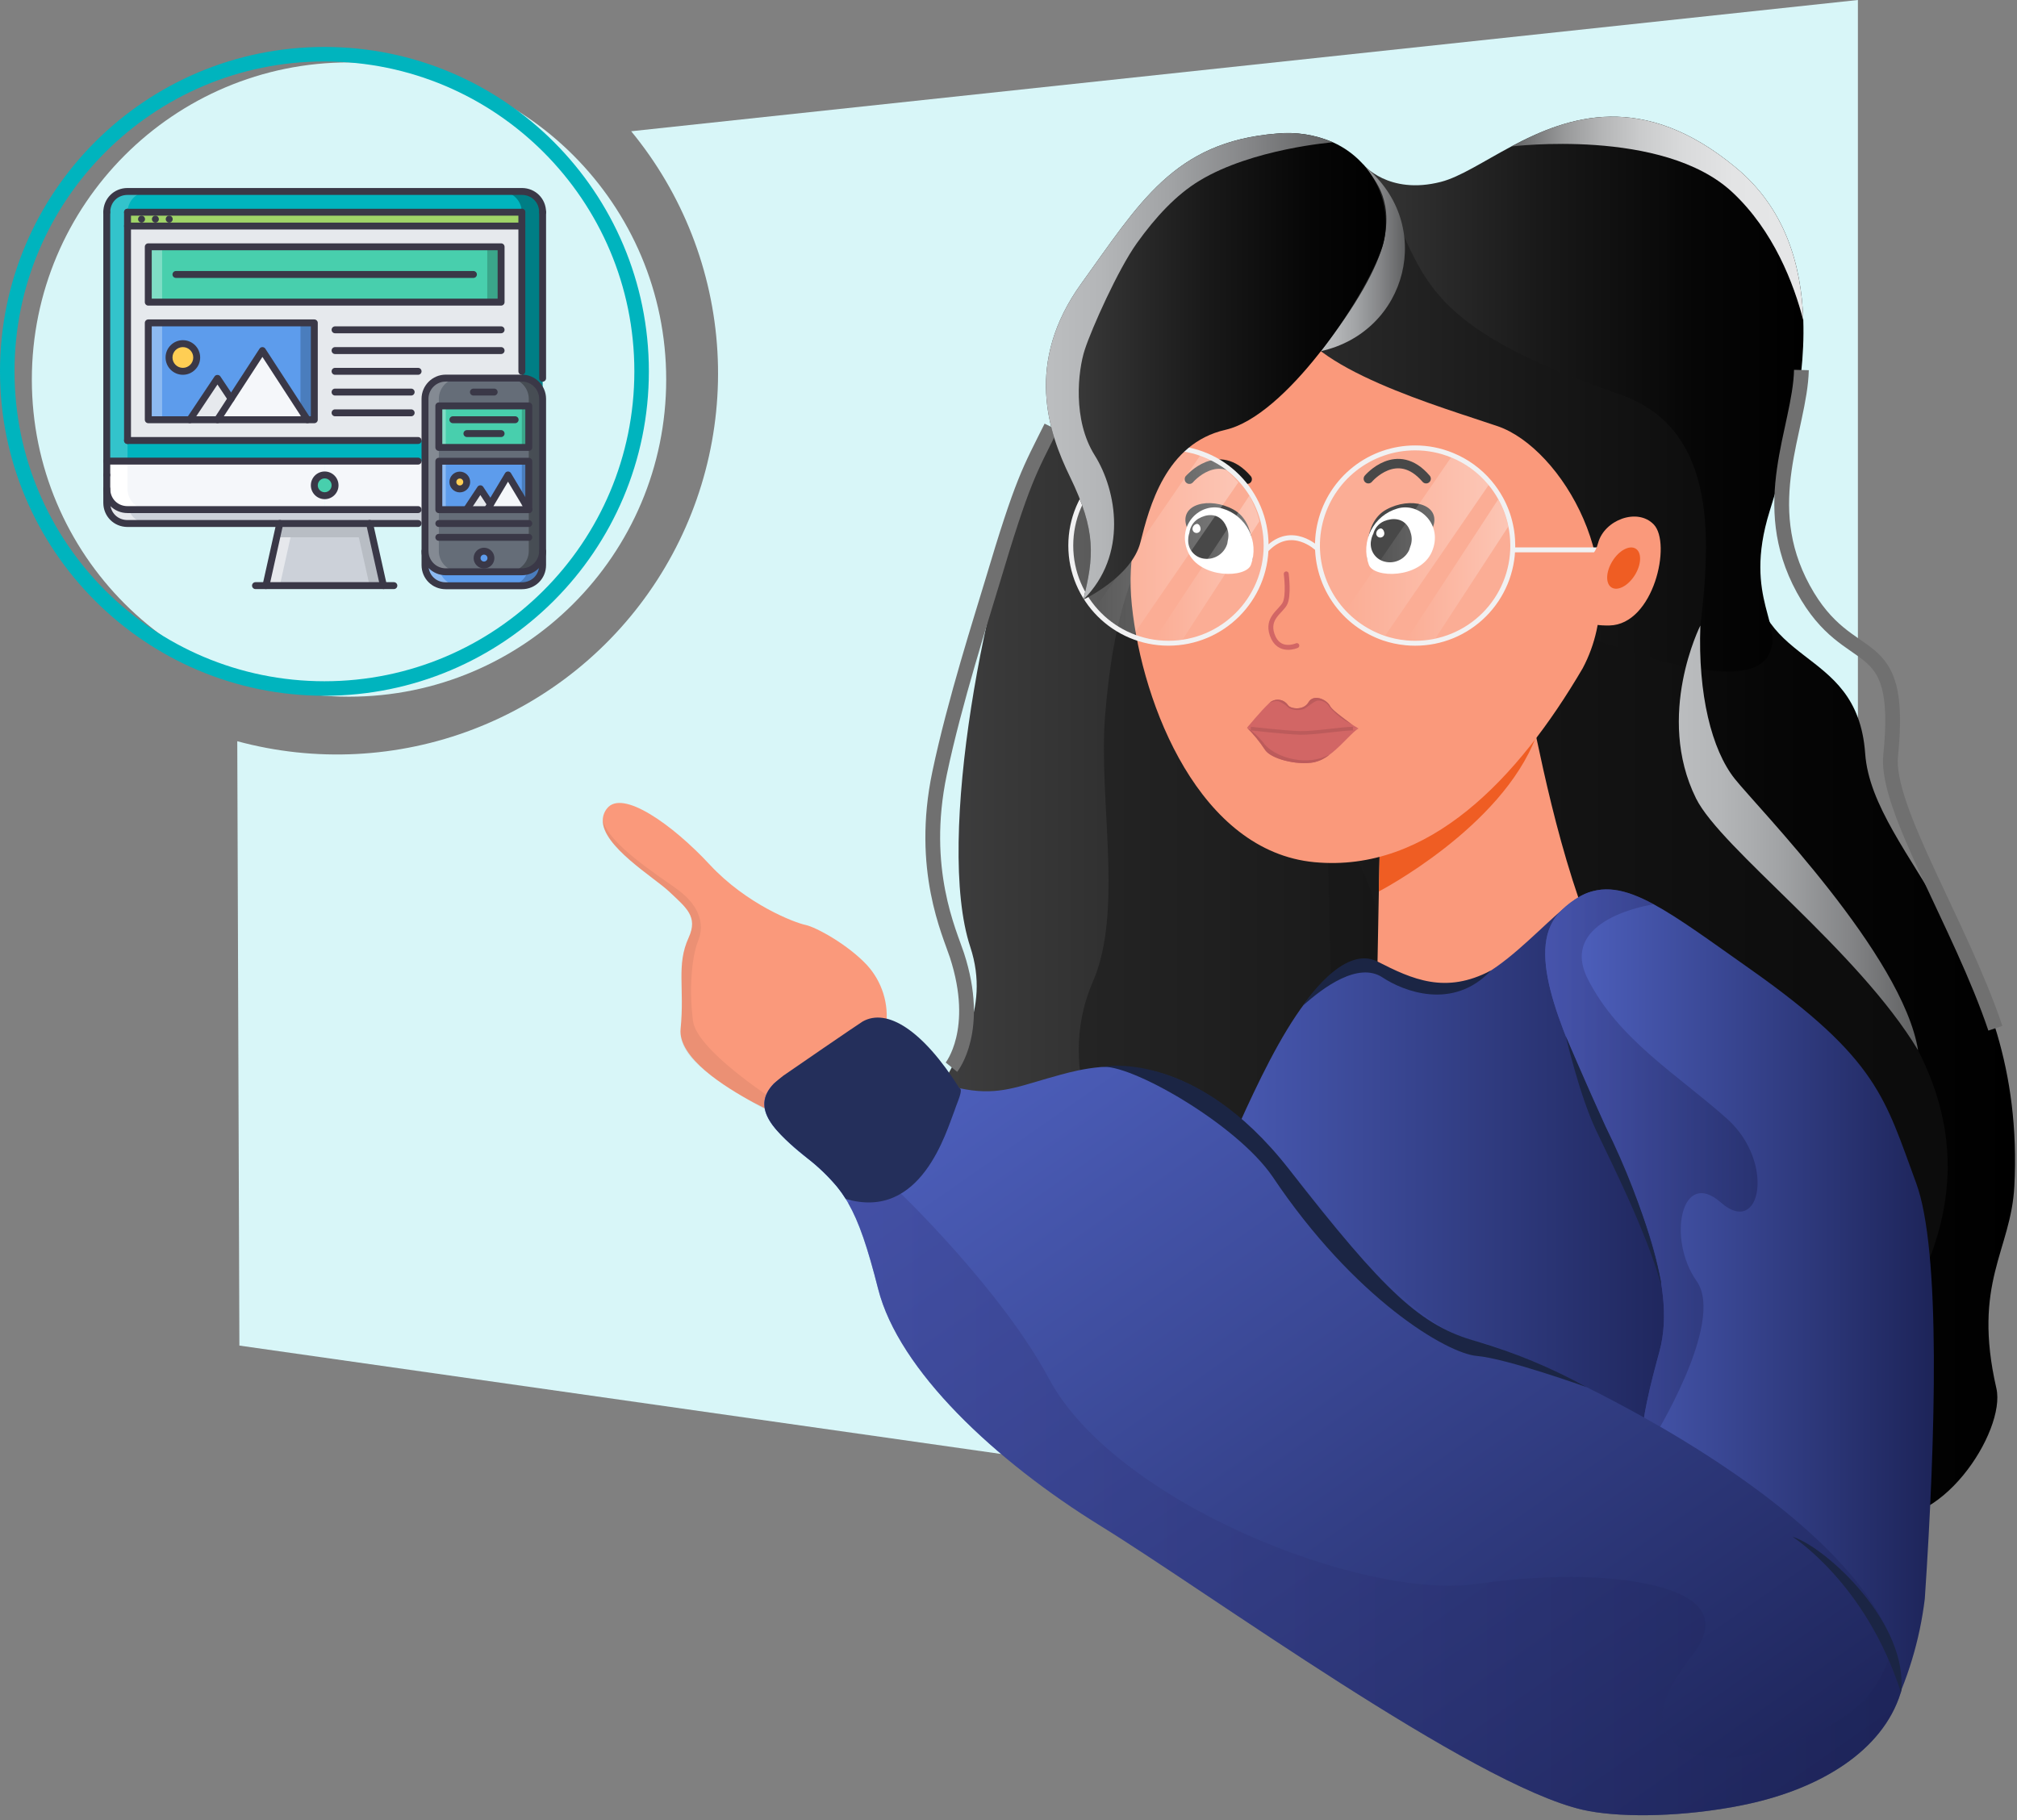 <svg width="410" height="370" viewBox="0 0 410 370" fill="none" xmlns="http://www.w3.org/2000/svg">
<rect x="0" y="0" width="410" height="370" fill="#808080" stroke="none"/>
<path d="M377.66 0V320.37L338.46 314.79L216.37 297.41L48.66 273.54L48.23 150.68C64.09 154.979 80.905 154.124 96.246 148.238C111.587 142.352 124.659 131.74 133.573 117.936C142.486 104.132 146.779 87.852 145.831 71.448C144.884 55.043 138.744 39.366 128.3 26.68L377.66 0Z" fill="#D8F6F8"/>
<path d="M380.7 308.03C360.82 320.62 359.11 300.02 359.11 300.02C359.11 300.02 354.63 281.33 349.8 257.89C315.87 266.57 260.75 271.3 260.75 271.3C260.75 271.3 204.33 252.95 199.11 249.65C168.52 230.36 205.794 218.49 197.224 192.48C190.044 170.67 200.51 117.29 210.39 93.94C220.27 70.59 228.484 65.753 274.31 47.064C330.148 24.293 365.75 52.916 358.55 96.996C357.63 102.666 356.35 107.552 356.18 111.896C355.192 136.563 377.51 130.276 379.14 153.196C380.63 174.006 411.93 193.527 409.459 241.177C408.782 254.24 400.87 260.71 405.81 282.24C407.8 290.92 394.17 312.1 380.7 308.03Z" fill="url(#paint0_linear_2863_19590)"/>
<path d="M359.225 133.595C353.144 142.82 317.131 127.201 317.131 127.201L267.225 71.393L277.095 33.414C277.095 33.414 282.195 39.714 292.901 36.971C296.801 35.971 301.561 32.781 307.201 29.781L307.211 29.771C318.751 23.631 333.961 18.301 352.991 34.181C362.701 42.291 366.191 53.541 366.561 65.121C367.021 79.291 362.831 93.941 359.721 103.911C354.071 122.031 363.275 127.451 359.225 133.595Z" fill="url(#paint1_linear_2863_19590)"/>
<path opacity="0.5" d="M267.225 61.359C267.225 61.359 268.769 26.064 277.095 33.413C291.572 52.413 281.635 63.826 329.12 80.113C359.343 90.478 340.99 136.513 343.791 151.542C348.744 178.116 411.439 205.802 392.291 255.675C390.891 259.331 296.52 212.593 296.52 212.593L270.982 217.655L267.225 61.359Z" fill="#161616"/>
<path opacity="0.5" d="M226.401 236.006C226.401 236.006 213.746 218.995 222.165 199.535C228.401 185.123 223.255 162.594 224.636 145.435C227.695 107.421 239.577 105.744 239.577 105.744L264.989 161.186C264.989 161.186 281.089 174.602 280.449 192.481C279.809 210.36 241.93 255.535 226.401 236.006Z" fill="#161616"/>
<path d="M280.469 171.242L279.709 211.596C279.709 211.596 315.003 187.596 325.592 194.89C316.415 173.714 312.755 151.169 309.931 138.934C302.872 147.172 286.116 171.48 280.469 171.242Z" fill="#FA997B"/>
<path d="M280.28 181.223C280.28 181.223 305.212 168.289 312.247 149.723C299.077 160.096 280.468 173.278 280.468 173.278L280.28 181.223Z" fill="#EF5D23"/>
<path d="M338.69 311.23C338.58 312.41 338.51 313.59 338.46 314.79L229.816 303.476C235.276 284.706 235.798 263.011 248.098 236.835C254.177 223.896 264.106 198.453 275.518 195.564C282.491 193.8 284.249 201.609 295.53 200.364C307.106 199.082 319.804 178.564 325.274 181.517C351.034 195.433 344.07 252.56 338.69 311.23Z" fill="url(#paint2_linear_2863_19590)"/>
<path d="M262.807 63.988C262.807 63.988 253.317 84.517 246.345 87.617C239.373 90.716 227.945 102.528 230.077 123.057C232.209 143.586 244.01 173.068 267.161 175.268C290.401 177.476 308.561 158.295 321.73 135.829C332.188 116.075 317.421 91.102 304.446 86.647C293.356 82.842 265.131 74.834 262.807 63.988Z" fill="#FA997B"/>
<path d="M241.774 97.417C241.774 97.417 247.597 90.502 253.517 97.417" stroke="#1A1A1A" stroke-width="1.918" stroke-linecap="round" stroke-linejoin="round"/>
<path d="M391.26 325.01C390.237 333.443 387.755 341.635 383.924 349.218C383.914 349.248 352.034 366.444 345.414 365.134C343.044 364.674 340.514 367.39 338.74 360.74C338.12 358.43 337.53 355.89 336.96 353.16C336.54 351.12 336.13 348.97 335.75 346.73C334.87 341.58 334.12 335.97 333.57 330.15C332.36 317.26 332.15 303.32 333.77 290.92C333.86 290.24 333.96 289.56 334.07 288.89C334.27 287.59 334.5 286.31 334.76 285.06C335.51 281.41 336.45 277.95 337.34 274.67C344.87 247.01 302.24 199.6 317.38 185.08C318.544 183.932 319.86 182.95 321.29 182.16C325.74 179.78 330.24 180.63 336.15 183.83C341.35 186.64 347.64 191.28 355.93 197.12C381.81 215.38 383.17 223.37 389.5 240.49C394.547 254.16 393.46 292.23 391.26 325.01Z" fill="url(#paint3_linear_2863_19590)"/>
<path style="mix-blend-mode:overlay" opacity="0.5" d="M349.81 244.46C341.69 237.3 338.87 251.95 344.87 260.42C350.87 268.89 335.69 293.06 335.69 293.06L334.07 288.89C334.27 287.59 334.5 286.31 334.76 285.06C335.51 281.41 336.45 277.95 337.34 274.67C344.87 247.01 302.24 199.6 317.38 185.08C318.544 183.932 319.86 182.95 321.29 182.16C325.74 179.78 330.24 180.63 336.15 183.83C336.15 183.83 316.51 186.65 322.75 199.01C328.99 211.37 341.17 218.59 351.05 227.42C360.93 236.25 357.93 251.61 349.81 244.46Z" fill="url(#paint4_linear_2863_19590)"/>
<path d="M180.118 208.585L157.829 226.415C157.829 226.415 155.894 225.578 153.238 224.165C147.302 221.002 137.769 214.987 138.348 209.144C139.192 200.697 137.421 196.215 139.994 190.588C141.924 186.341 139.551 184.576 136.008 181.237C132.929 178.33 122.333 171.994 122.526 166.669C122.552 165.816 122.861 164.996 123.403 164.337C126.503 160.389 136.729 167.646 144.254 175.755C151.779 183.864 161.516 187.563 163.716 188.022C165.916 188.481 172.36 192.039 176.216 196.167C177.735 197.825 178.871 199.797 179.546 201.942C180.22 204.088 180.415 206.355 180.118 208.585Z" fill="#FA997B"/>
<path opacity="0.06" d="M158.448 227.223C144.948 219.635 137.773 214.988 138.348 209.145C139.192 200.698 137.421 196.216 139.994 190.589C141.924 186.342 139.551 184.577 136.008 181.238C132.929 178.331 122.333 171.995 122.526 166.67C123.583 171.536 133.87 178.018 137.681 180.791C141.832 183.812 143.397 187.564 141.938 191.183C140.479 194.802 140.097 201.635 140.868 207.545C141.639 213.455 156.915 223.312 156.915 223.312C157.048 223.843 158.419 226.775 158.448 227.223Z" fill="black"/>
<path d="M70.946 141.63C106.553 141.63 135.419 112.764 135.419 77.157C135.419 41.549 106.553 12.684 70.946 12.684C35.338 12.684 6.473 41.549 6.473 77.157C6.473 112.764 35.338 141.63 70.946 141.63Z" fill="#D8F6F8"/>
<path d="M106.079 45.953H25.923V89.533H106.079V45.953Z" fill="#E6E9ED"/>
<path d="M106.079 43.127H25.923V45.952H106.079V43.127Z" fill="#A0D468"/>
<path d="M101.859 50.172H30.141V61.422H101.859V50.172Z" fill="#48CFAD"/>
<path d="M66 96.564C67.167 96.564 68.109 97.507 68.109 98.674C68.109 99.841 67.167 100.783 66 100.783C64.833 100.783 63.891 99.841 63.891 98.674C63.891 97.507 64.833 96.564 66 96.564Z" fill="#48CFAD"/>
<path d="M110.297 99.404V102.189C110.297 104.565 108.454 106.408 106.078 106.408C105.079 106.408 91.13 106.408 75.127 106.408C69.137 106.408 62.864 106.408 56.873 106.408C40.87 106.408 26.92 106.408 25.922 106.408C23.545 106.408 21.703 104.565 21.703 102.189V99.404C21.703 101.725 23.602 103.623 25.922 103.623H66H106.078C108.399 103.623 110.297 101.725 110.297 99.404Z" fill="#CCD1D9"/>
<path d="M75.127 106.408L77.939 119.064H54.06L56.873 106.408C62.864 106.408 69.137 106.408 75.127 106.408Z" fill="#CCD1D9"/>
<g opacity="0.5">
<path d="M56.249 109.221L54.06 119.064H56.873L59.061 109.221H56.249Z" fill="white"/>
</g>
<g opacity="0.1">
<path d="M75.75 109.221L77.939 119.064H75.126L72.938 109.221H75.75Z" fill="black"/>
</g>
<g opacity="0.5">
<path d="M26.178 103.623H25.922C23.602 103.623 21.703 101.725 21.703 99.404V102.189C21.703 104.565 23.545 106.408 25.922 106.408C26.226 106.408 27.743 106.408 30.141 106.408C28.274 106.408 26.751 105.262 26.178 103.623Z" fill="white"/>
</g>
<g opacity="0.1">
<path d="M105.823 103.623H106.078C108.399 103.623 110.297 101.725 110.297 99.404V102.189C110.297 104.565 108.454 106.408 106.078 106.408C105.773 106.408 104.257 106.408 101.859 106.408C103.727 106.408 105.249 105.262 105.823 103.623Z" fill="black"/>
</g>
<path d="M110.297 93.752V99.404C110.297 101.725 108.399 103.623 106.078 103.623H66V100.783C67.167 100.783 68.109 99.841 68.109 98.674C68.109 97.507 67.167 96.564 66 96.564V93.752H110.297Z" fill="#F5F7FA"/>
<path d="M66 100.783V103.623H25.922C23.602 103.623 21.703 101.725 21.703 99.404V99.377V93.752H66V96.564C64.833 96.564 63.891 97.507 63.891 98.674C63.891 99.841 64.833 100.783 66 100.783Z" fill="#F5F7FA"/>
<path d="M25.922 99.404V99.377V93.752H21.703V99.377V99.404C21.703 101.725 23.602 103.623 25.922 103.623H30.141C27.82 103.623 25.922 101.725 25.922 99.404Z" fill="white"/>
<path d="M110.297 43.154V93.751H66H21.703V43.154C21.703 40.834 23.602 38.935 25.922 38.935H106.078C108.399 38.935 110.297 40.834 110.297 43.154ZM106.078 89.532V45.939V43.126H103.265H100.453H96.234H93.422H90.609H87.797H84.984H54.047H48.422H42.797H37.172H31.547H25.922V45.939V89.532L106.078 89.532Z" fill="#00B4BE"/>
<g opacity="0.2">
<path d="M25.922 45.939V43.154V43.126H25.925C25.941 40.819 27.83 38.935 30.141 38.935H25.922C23.602 38.935 21.703 40.834 21.703 43.154V93.751H25.922V89.532V45.939Z" fill="white"/>
</g>
<g opacity="0.3">
<path d="M106.078 45.939V43.154V43.126H106.075C106.059 40.819 104.17 38.935 101.859 38.935H106.078C108.399 38.935 110.297 40.834 110.297 43.154V93.751H106.078V89.532V45.939H106.078Z" fill="black"/>
</g>
<g opacity="0.1">
<path d="M75.751 109.221L75.126 106.408C69.136 106.408 62.864 106.408 56.873 106.408L56.248 109.221H75.751Z" fill="black"/>
</g>
<path d="M106.078 119.078C103.702 119.078 92.985 119.078 90.609 119.078C88.234 119.078 86.391 117.235 86.391 114.859V112.047C86.404 114.354 88.302 116.238 90.609 116.238H106.078C108.386 116.238 110.269 114.368 110.297 112.074V114.859C110.297 117.235 108.454 119.078 106.078 119.078Z" fill="#5D9CEC"/>
<g opacity="0.3">
<path d="M89.38 116.032C87.669 115.502 86.402 113.923 86.391 112.047V114.859C86.391 117.235 88.234 119.078 90.609 119.078C91.162 119.078 92.178 119.078 93.422 119.078C91.458 119.078 89.876 117.811 89.38 116.032Z" fill="white"/>
</g>
<g opacity="0.2">
<path d="M107.307 116.032C109.018 115.502 110.286 113.923 110.297 112.047V114.859C110.297 117.235 108.454 119.078 106.078 119.078C105.526 119.078 104.51 119.078 103.266 119.078C105.229 119.078 106.811 117.811 107.307 116.032Z" fill="black"/>
</g>
<path d="M94.869 97.984C94.869 98.757 94.238 99.391 93.463 99.391C92.691 99.391 92.057 98.757 92.057 97.984C92.057 97.211 92.691 96.578 93.463 96.578C94.238 96.578 94.869 97.211 94.869 97.984Z" fill="#FFCE54"/>
<path d="M97.641 99.363L99.709 102.498L99.047 103.61H94.828L97.641 99.363Z" fill="#E6E9ED"/>
<path d="M103.266 96.551L107.484 103.61H99.047L99.709 102.498L103.266 96.551Z" fill="#F5F7FA"/>
<path d="M98.385 112.047C99.159 112.047 99.791 112.68 99.791 113.453C99.791 114.226 99.159 114.859 98.385 114.859C97.613 114.859 96.978 114.226 96.978 113.453C96.978 112.68 97.613 112.047 98.385 112.047Z" fill="#5D9CEC"/>
<path d="M107.484 93.766H89.203V103.61H94.828H99.047H107.484V93.766ZM107.484 82.516H89.203V90.954H107.484V82.516H107.484ZM90.609 76.863H106.078C108.399 76.863 110.297 78.762 110.297 81.083V112.02C110.297 112.034 110.297 112.061 110.297 112.075C110.269 114.369 108.386 116.239 106.078 116.239H90.609C88.302 116.239 86.404 114.355 86.391 112.048C86.391 112.034 86.391 112.034 86.391 112.02V81.083C86.391 78.762 88.289 76.863 90.609 76.863ZM99.791 113.454C99.791 112.681 99.159 112.047 98.385 112.047C97.613 112.047 96.979 112.681 96.979 113.454C96.979 114.227 97.613 114.86 98.385 114.86C99.159 114.86 99.791 114.227 99.791 113.454Z" fill="#656D78"/>
<g opacity="0.2">
<path d="M89.203 112.047C89.203 112.034 89.203 112.034 89.203 112.02V103.61V93.766V90.954V82.516V81.083C89.203 78.762 91.101 76.863 93.422 76.863H90.609C88.289 76.863 86.391 78.762 86.391 81.083V112.02C86.391 112.034 86.391 112.034 86.391 112.048C86.404 114.355 88.302 116.239 90.609 116.239H93.422C91.115 116.239 89.217 114.354 89.203 112.047Z" fill="white"/>
</g>
<g opacity="0.3">
<path d="M107.484 112.047C107.484 112.034 107.484 112.034 107.484 112.02V103.61V93.766V90.954V82.516V81.083C107.484 78.762 105.587 76.863 103.266 76.863H106.078C108.399 76.863 110.297 78.762 110.297 81.083V112.02C110.297 112.034 110.297 112.034 110.297 112.048C110.283 114.355 108.385 116.239 106.078 116.239H103.266C105.573 116.239 107.471 114.354 107.484 112.047Z" fill="black"/>
</g>
<path d="M93.463 99.391C94.238 99.391 94.869 98.757 94.869 97.984C94.869 97.211 94.238 96.578 93.463 96.578C92.691 96.578 92.057 97.211 92.057 97.984C92.057 98.757 92.692 99.391 93.463 99.391ZM97.641 99.363L94.828 103.609H89.203V93.766H107.484V103.609L103.266 96.551L99.709 102.498L97.641 99.363Z" fill="#5D9CEC"/>
<path d="M107.484 82.516H89.203V90.953H107.484V82.516Z" fill="#48CFAD"/>
<path d="M37.172 69.859C35.611 69.859 34.359 71.111 34.359 72.672C34.359 74.233 35.611 75.484 37.172 75.484C38.733 75.484 39.984 74.233 39.984 72.672C39.984 71.111 38.733 69.859 37.172 69.859ZM30.141 65.641H63.891V85.328H62.484L53.344 71.266L46.974 81.053L44.203 76.905L38.578 85.328H30.141V65.641Z" fill="#5D9CEC"/>
<path d="M37.172 69.859C38.733 69.859 39.984 71.111 39.984 72.672C39.984 74.233 38.733 75.484 37.172 75.484C35.611 75.484 34.359 74.233 34.359 72.672C34.359 71.111 35.611 69.859 37.172 69.859Z" fill="#FFCE54"/>
<path d="M46.974 81.053L44.203 85.328H38.578L44.203 76.904L46.974 81.053Z" fill="#E6E9ED"/>
<path d="M53.344 71.266L62.484 85.328H44.203L46.974 81.053L53.344 71.266Z" fill="#F5F7FA"/>
<g opacity="0.3">
<path d="M90.609 82.516H89.203V90.953H90.609V82.516Z" fill="white"/>
</g>
<g opacity="0.2">
<path d="M107.483 82.516H106.077V90.953H107.483V82.516Z" fill="black"/>
</g>
<g opacity="0.3">
<path d="M90.609 93.766H89.203V103.536H90.609V93.766Z" fill="white"/>
</g>
<g opacity="0.2">
<path d="M107.483 93.766H106.077V103.536H107.483V93.766Z" fill="black"/>
</g>
<g opacity="0.3">
<path d="M32.953 65.641H30.141V85.328H32.953V65.641Z" fill="white"/>
</g>
<g opacity="0.2">
<path d="M63.891 65.641H61.078V85.328H63.891V65.641Z" fill="black"/>
</g>
<g opacity="0.2">
<path d="M101.858 50.172H99.046V61.422H101.858V50.172Z" fill="black"/>
</g>
<g opacity="0.3">
<path d="M32.953 50.172H30.141V61.422H32.953V50.172Z" fill="white"/>
</g>
<path d="M28.776 45.25C28.388 45.25 28.066 44.936 28.066 44.547C28.066 44.158 28.374 43.844 28.763 43.844H28.776C29.165 43.844 29.48 44.158 29.48 44.547C29.48 44.936 29.165 45.25 28.776 45.25Z" fill="#3A3847"/>
<path d="M31.589 45.25C31.201 45.25 30.879 44.936 30.879 44.547C30.879 44.158 31.187 43.844 31.575 43.844H31.589C31.977 43.844 32.292 44.158 32.292 44.547C32.292 44.936 31.977 45.25 31.589 45.25Z" fill="#3A3847"/>
<path d="M34.401 45.25C34.013 45.25 33.691 44.936 33.691 44.547C33.691 44.158 33.999 43.844 34.388 43.844H34.401C34.79 43.844 35.105 44.158 35.105 44.547C35.105 44.936 34.79 45.25 34.401 45.25Z" fill="#3A3847"/>
<path d="M84.984 94.441H21.703C21.314 94.441 21 94.125 21 93.738C21 93.348 21.314 93.035 21.703 93.035H84.984C85.373 93.035 85.688 93.348 85.688 93.738C85.688 94.125 85.373 94.441 84.984 94.441Z" fill="#3A3847"/>
<path d="M66 101.473C64.449 101.473 63.188 100.211 63.188 98.66C63.188 97.108 64.449 95.848 66 95.848C67.552 95.848 68.812 97.108 68.812 98.66C68.812 100.211 67.552 101.473 66 101.473ZM66 97.254C65.225 97.254 64.594 97.884 64.594 98.66C64.594 99.434 65.225 100.066 66 100.066C66.775 100.066 67.406 99.434 67.406 98.66C67.406 97.884 66.775 97.254 66 97.254Z" fill="#3A3847"/>
<path d="M54.062 119.754C54.011 119.754 53.959 119.749 53.908 119.737C53.529 119.652 53.29 119.276 53.374 118.897L56.183 106.287C56.246 105.961 56.531 105.705 56.873 105.705C57.262 105.705 57.577 106.005 57.577 106.394V106.422C57.577 106.474 57.571 106.525 57.56 106.576L54.747 119.203C54.674 119.531 54.383 119.754 54.062 119.754Z" fill="#3A3847"/>
<path d="M77.939 119.754C77.617 119.754 77.327 119.531 77.253 119.203L74.44 106.576C74.43 106.525 74.424 106.474 74.424 106.422C74.424 106.033 74.738 105.705 75.127 105.705C75.495 105.705 75.797 105.974 75.827 106.333L78.626 118.897C78.71 119.276 78.472 119.652 78.093 119.737C78.041 119.749 77.989 119.754 77.939 119.754Z" fill="#3A3847"/>
<path d="M80.062 119.754H51.938C51.549 119.754 51.234 119.438 51.234 119.051C51.234 118.661 51.549 118.348 51.938 118.348H80.062C80.451 118.348 80.765 118.661 80.765 119.051C80.766 119.438 80.451 119.754 80.062 119.754Z" fill="#3A3847"/>
<path d="M106.078 116.942H90.609C87.912 116.942 85.704 114.747 85.688 112.052V81.083C85.688 78.368 87.896 76.16 90.609 76.16H106.078C108.792 76.16 111 78.368 111 81.083V112.02C110.967 114.763 108.759 116.942 106.078 116.942ZM90.609 77.566C88.671 77.566 87.094 79.144 87.094 81.082V112.02C87.105 113.969 88.683 115.536 90.609 115.536H106.078C107.993 115.536 109.571 113.978 109.594 112.067V81.083C109.594 79.144 108.017 77.566 106.078 77.566L90.609 77.566Z" fill="#3A3847"/>
<path d="M107.484 91.656H89.203C88.814 91.656 88.5 91.342 88.5 90.953V82.516C88.5 82.127 88.814 81.812 89.203 81.812H107.484C107.873 81.812 108.188 82.127 108.188 82.516V90.953C108.187 91.342 107.873 91.656 107.484 91.656ZM89.906 90.25H106.781V83.219H89.906V90.25Z" fill="#3A3847"/>
<path d="M107.484 104.312H89.203C88.814 104.312 88.5 103.998 88.5 103.609V93.766C88.5 93.377 88.814 93.062 89.203 93.062H107.484C107.873 93.062 108.188 93.377 108.188 93.766V103.609C108.187 103.998 107.873 104.312 107.484 104.312ZM89.906 102.906H106.781V94.469H89.906V102.906Z" fill="#3A3847"/>
<path d="M100.453 80.406H96.234C95.846 80.406 95.531 80.092 95.531 79.703C95.531 79.315 95.846 79 96.234 79H100.453C100.842 79 101.156 79.315 101.156 79.703C101.156 80.092 100.842 80.406 100.453 80.406Z" fill="#3A3847"/>
<path d="M104.713 86.031H92.056C91.669 86.031 91.353 85.717 91.353 85.328C91.353 84.94 91.669 84.625 92.056 84.625H104.713C105.103 84.625 105.416 84.94 105.416 85.328C105.416 85.717 105.103 86.031 104.713 86.031Z" fill="#3A3847"/>
<path d="M101.859 88.844H94.913C94.523 88.844 94.21 88.529 94.21 88.141C94.21 87.752 94.523 87.438 94.913 87.438H101.859C102.248 87.438 102.562 87.752 102.562 88.141C102.562 88.529 102.248 88.844 101.859 88.844Z" fill="#3A3847"/>
<path d="M98.385 115.562C97.223 115.562 96.275 114.616 96.275 113.453C96.275 112.29 97.223 111.344 98.385 111.344C99.549 111.344 100.494 112.29 100.494 113.453C100.494 114.616 99.549 115.562 98.385 115.562ZM98.385 112.75C97.998 112.75 97.682 113.066 97.682 113.453C97.682 113.84 97.998 114.156 98.385 114.156C98.774 114.156 99.088 113.84 99.088 113.453C99.088 113.066 98.774 112.75 98.385 112.75Z" fill="#3A3847"/>
<path d="M107.484 107.125H89.203C88.814 107.125 88.5 106.81 88.5 106.422C88.5 106.033 88.814 105.719 89.203 105.719H107.484C107.873 105.719 108.188 106.033 108.188 106.422C108.187 106.81 107.873 107.125 107.484 107.125Z" fill="#3A3847"/>
<path d="M107.484 109.937H89.203C88.814 109.937 88.5 109.623 88.5 109.234C88.5 108.846 88.814 108.531 89.203 108.531H107.484C107.873 108.531 108.188 108.846 108.188 109.234C108.187 109.623 107.873 109.937 107.484 109.937Z" fill="#3A3847"/>
<path d="M99.047 104.313C98.923 104.313 98.799 104.281 98.687 104.214C98.353 104.016 98.245 103.583 98.442 103.25L102.661 96.188C102.789 95.977 103.018 95.848 103.265 95.848C103.512 95.848 103.742 95.977 103.87 96.19L108.088 103.25C108.286 103.582 108.179 104.013 107.844 104.214C107.511 104.41 107.08 104.301 106.88 103.969L103.265 97.921L99.651 103.969C99.519 104.189 99.285 104.313 99.047 104.313Z" fill="#3A3847"/>
<path d="M94.828 104.313C94.693 104.313 94.559 104.274 94.441 104.196C94.117 103.981 94.027 103.545 94.242 103.222L97.054 98.975C97.185 98.778 97.404 98.66 97.64 98.66C97.877 98.66 98.098 98.778 98.228 98.976L100.295 102.111C100.508 102.437 100.42 102.872 100.096 103.085C99.77 103.299 99.335 103.209 99.121 102.886L97.639 100.638L95.414 103.997C95.278 104.203 95.056 104.313 94.828 104.313Z" fill="#3A3847"/>
<path d="M44.203 86.031C44.071 86.031 43.939 85.996 43.821 85.918C43.495 85.707 43.402 85.272 43.613 84.946L52.755 70.882C52.884 70.683 53.106 70.562 53.344 70.562C53.582 70.562 53.804 70.683 53.934 70.882L63.074 84.945C63.286 85.27 63.193 85.706 62.867 85.918C62.542 86.13 62.106 86.037 61.894 85.711L53.343 72.555L44.793 85.71C44.658 85.919 44.433 86.031 44.203 86.031Z" fill="#3A3847"/>
<path d="M38.578 86.031C38.444 86.031 38.308 85.992 38.188 85.913C37.865 85.697 37.778 85.26 37.993 84.938L43.618 76.513C43.879 76.123 44.527 76.123 44.788 76.513L47.559 80.661C47.775 80.985 47.687 81.422 47.365 81.638C47.04 81.851 46.604 81.766 46.389 81.444L44.203 78.17L39.163 85.718C39.027 85.921 38.805 86.031 38.578 86.031Z" fill="#3A3847"/>
<path d="M93.463 100.094C92.301 100.094 91.353 99.147 91.353 97.984C91.353 96.821 92.301 95.875 93.463 95.875C94.627 95.875 95.572 96.821 95.572 97.984C95.572 99.147 94.627 100.094 93.463 100.094ZM93.463 97.281C93.076 97.281 92.76 97.597 92.76 97.984C92.76 98.371 93.076 98.688 93.463 98.688C93.852 98.688 94.166 98.371 94.166 97.984C94.166 97.597 93.852 97.281 93.463 97.281Z" fill="#3A3847"/>
<path d="M37.172 76.188C35.234 76.188 33.656 74.61 33.656 72.672C33.656 70.734 35.234 69.156 37.172 69.156C39.11 69.156 40.688 70.734 40.688 72.672C40.688 74.61 39.11 76.188 37.172 76.188ZM37.172 70.562C36.009 70.562 35.062 71.509 35.062 72.672C35.062 73.835 36.009 74.781 37.172 74.781C38.335 74.781 39.281 73.835 39.281 72.672C39.281 71.509 38.335 70.562 37.172 70.562Z" fill="#3A3847"/>
<path d="M106.078 46.656H25.922C25.533 46.656 25.219 46.342 25.219 45.953C25.219 45.565 25.533 45.25 25.922 45.25H106.078C106.467 45.25 106.781 45.565 106.781 45.953C106.781 46.342 106.467 46.656 106.078 46.656Z" fill="#3A3847"/>
<path d="M101.859 62.125H30.141C29.752 62.125 29.438 61.81 29.438 61.422V50.172C29.438 49.783 29.752 49.469 30.141 49.469H101.859C102.248 49.469 102.562 49.783 102.562 50.172V61.422C102.562 61.811 102.248 62.125 101.859 62.125ZM30.844 60.718H101.156V50.875H30.844V60.718Z" fill="#3A3847"/>
<path d="M63.891 86.031H30.141C29.752 86.031 29.438 85.717 29.438 85.328V65.641C29.438 65.252 29.752 64.938 30.141 64.938H63.891C64.279 64.938 64.594 65.252 64.594 65.641V85.328C64.594 85.717 64.279 86.031 63.891 86.031ZM30.844 84.625H63.188V66.344H30.844V84.625Z" fill="#3A3847"/>
<path d="M101.859 71.969H68.109C67.721 71.969 67.406 71.654 67.406 71.266C67.406 70.877 67.721 70.562 68.109 70.562H101.859C102.248 70.562 102.562 70.877 102.562 71.266C102.562 71.654 102.248 71.969 101.859 71.969Z" fill="#3A3847"/>
<path d="M101.859 67.75H68.109C67.721 67.75 67.406 67.436 67.406 67.047C67.406 66.658 67.721 66.344 68.109 66.344H101.859C102.248 66.344 102.562 66.658 102.562 67.047C102.562 67.435 102.248 67.75 101.859 67.75Z" fill="#3A3847"/>
<path d="M84.984 76.188H68.109C67.721 76.188 67.406 75.873 67.406 75.484C67.406 75.096 67.721 74.781 68.109 74.781H84.984C85.373 74.781 85.688 75.096 85.688 75.484C85.688 75.873 85.373 76.188 84.984 76.188Z" fill="#3A3847"/>
<path d="M83.578 80.406H68.109C67.721 80.406 67.406 80.092 67.406 79.703C67.406 79.315 67.721 79 68.109 79H83.578C83.967 79 84.281 79.315 84.281 79.703C84.281 80.092 83.967 80.406 83.578 80.406Z" fill="#3A3847"/>
<path d="M83.578 84.625H68.109C67.721 84.625 67.406 84.31 67.406 83.922C67.406 83.533 67.721 83.219 68.109 83.219H83.578C83.967 83.219 84.281 83.533 84.281 83.922C84.281 84.31 83.967 84.625 83.578 84.625Z" fill="#3A3847"/>
<path d="M110.297 43.844C109.908 43.844 109.594 43.529 109.594 43.141C109.594 41.136 108.083 39.625 106.078 39.625H25.922C23.918 39.625 22.406 41.136 22.406 43.141C22.406 43.529 22.092 43.844 21.703 43.844C21.314 43.844 21 43.529 21 43.141C21 40.381 23.162 38.219 25.922 38.219H106.078C108.838 38.219 111 40.381 111 43.141C111 43.529 110.685 43.844 110.297 43.844Z" fill="#3A3847"/>
<path d="M84.984 107.125H25.922C23.162 107.125 21 104.963 21 102.203V99.391C21 99.002 21.314 98.688 21.703 98.688C22.092 98.688 22.406 99.002 22.406 99.391V102.203C22.406 104.208 23.918 105.719 25.922 105.719H84.984C85.373 105.719 85.688 106.033 85.688 106.422C85.688 106.81 85.373 107.125 84.984 107.125Z" fill="#3A3847"/>
<path d="M84.984 104.299H25.922C23.178 104.299 21.016 102.146 21 99.395V96.564C21 96.176 21.314 95.861 21.703 95.861C22.092 95.861 22.406 96.176 22.406 96.564V99.377C22.418 101.385 23.929 102.893 25.922 102.893H84.984C85.373 102.893 85.688 103.207 85.688 103.596C85.688 103.984 85.373 104.299 84.984 104.299Z" fill="#3A3847"/>
<path d="M21.703 97.267C21.314 97.267 21 96.953 21 96.564V43.141C21 42.752 21.314 42.438 21.703 42.438C22.092 42.438 22.406 42.752 22.406 43.141V96.564C22.406 96.953 22.092 97.267 21.703 97.267Z" fill="#3A3847"/>
<path d="M110.297 77.594C109.908 77.594 109.594 77.279 109.594 76.891V43.141C109.594 42.752 109.908 42.438 110.297 42.438C110.685 42.438 111 42.752 111 43.141V76.891C111 77.279 110.685 77.594 110.297 77.594Z" fill="#3A3847"/>
<path d="M106.078 43.844H25.922C25.533 43.844 25.219 43.529 25.219 43.141C25.219 42.752 25.533 42.438 25.922 42.438H106.078C106.467 42.438 106.781 42.752 106.781 43.141C106.781 43.529 106.467 43.844 106.078 43.844Z" fill="#3A3847"/>
<path d="M84.984 90.25H25.922C25.533 90.25 25.219 89.935 25.219 89.547C25.219 89.158 25.533 88.844 25.922 88.844H84.984C85.373 88.844 85.688 89.158 85.688 89.547C85.688 89.935 85.373 90.25 84.984 90.25Z" fill="#3A3847"/>
<path d="M25.922 90.25C25.533 90.25 25.219 89.936 25.219 89.547V43.141C25.219 42.752 25.533 42.438 25.922 42.438C26.31 42.438 26.625 42.752 26.625 43.141V89.547C26.625 89.936 26.311 90.25 25.922 90.25Z" fill="#3A3847"/>
<path d="M106.078 76.188C105.69 76.188 105.375 75.873 105.375 75.484V43.141C105.375 42.752 105.69 42.438 106.078 42.438C106.467 42.438 106.781 42.752 106.781 43.141V75.484C106.781 75.873 106.467 76.188 106.078 76.188Z" fill="#3A3847"/>
<path d="M106.078 119.781H90.609C87.849 119.781 85.688 117.62 85.688 114.859V112.047C85.688 111.658 86.002 111.344 86.39 111.344C86.779 111.344 87.094 111.658 87.094 112.047V114.859C87.094 116.864 88.604 118.375 90.609 118.375H106.078C108.083 118.375 109.594 116.864 109.594 114.859V112.074C109.594 111.687 109.908 111.371 110.297 111.371C110.685 111.371 111 111.687 111 112.074V114.859C111 117.62 108.838 119.781 106.078 119.781Z" fill="#3A3847"/>
<path d="M96.234 56.5H35.766C35.377 56.5 35.062 56.186 35.062 55.797C35.062 55.408 35.377 55.094 35.766 55.094H96.234C96.623 55.094 96.938 55.408 96.938 55.797C96.938 56.185 96.623 56.5 96.234 56.5Z" fill="#3A3847"/>
<path d="M65.948 139.964C101.555 139.964 130.421 111.098 130.421 75.491C130.421 39.883 101.555 11.018 65.948 11.018C30.34 11.018 1.475 39.883 1.475 75.491C1.475 111.098 30.34 139.964 65.948 139.964Z" stroke="#00B4BE" stroke-width="2.95" stroke-miterlimit="10"/>
<path d="M254.557 113.848C254.557 113.848 255.58 106.241 250.724 103.582C245.868 100.923 239.536 102.433 241.243 107.156L254.557 113.848Z" fill="#1A1A1A"/>
<path d="M254.297 114.777C253.362 117.585 243.892 117.677 241.489 112.205C239.086 106.733 243.973 102.005 248.503 103.387C249.652 103.724 250.719 104.292 251.641 105.056C252.562 105.82 253.317 106.764 253.859 107.831C254.402 108.898 254.721 110.064 254.796 111.259C254.871 112.453 254.702 113.651 254.297 114.777Z" fill="white"/>
<path d="M249.474 110.514C249.524 110.288 249.561 110.059 249.585 109.828C249.809 108.916 249.713 107.955 249.313 107.105C249.151 106.704 248.932 106.328 248.663 105.99C247.292 104.304 245.263 104.462 243.554 105.467C243.063 105.775 242.649 106.191 242.341 106.682C242.033 107.173 241.841 107.727 241.778 108.303C241.624 108.742 241.54 109.202 241.53 109.667C241.469 110.625 241.783 111.568 242.405 112.299C243.027 113.03 243.909 113.49 244.864 113.583C245.87 113.695 246.884 113.449 247.727 112.887C248.57 112.326 249.189 111.486 249.474 110.514Z" fill="#1A1A1A"/>
<path d="M277.974 113.848C277.974 113.848 276.951 106.241 281.807 103.582C286.663 100.923 292.995 102.433 291.288 107.156L277.974 113.848Z" fill="#1A1A1A"/>
<path d="M278.234 114.777C279.169 117.585 288.639 117.677 291.042 112.205C293.445 106.733 288.558 102.005 284.028 103.387C282.879 103.724 281.812 104.292 280.891 105.056C279.97 105.82 279.215 106.765 278.672 107.831C278.129 108.898 277.811 110.065 277.735 111.259C277.66 112.454 277.829 113.651 278.234 114.777Z" fill="white"/>
<path d="M286.448 111.808C286.53 111.591 286.6 111.37 286.657 111.146C287.013 110.277 287.058 109.311 286.786 108.413C286.685 107.992 286.523 107.587 286.306 107.213C285.197 105.345 283.161 105.203 281.329 105.949C280.798 106.182 280.328 106.532 279.951 106.973C279.575 107.414 279.304 107.934 279.157 108.495C278.941 108.906 278.791 109.349 278.712 109.808C278.512 110.746 278.685 111.726 279.193 112.539C279.702 113.353 280.507 113.937 281.438 114.169C282.417 114.426 283.456 114.331 284.372 113.9C285.288 113.468 286.023 112.727 286.448 111.808Z" fill="#1A1A1A"/>
<path d="M244.048 107.525C244.048 107.744 243.962 107.953 243.807 108.108C243.652 108.262 243.443 108.349 243.224 108.349C243.006 108.349 242.796 108.262 242.642 108.108C242.487 107.953 242.4 107.744 242.4 107.525C242.409 107.277 242.503 107.039 242.665 106.851C242.828 106.663 243.05 106.537 243.294 106.492C243.748 106.492 244.048 107.07 244.048 107.525Z" fill="white"/>
<path d="M281.396 108.453C281.396 108.671 281.309 108.881 281.155 109.035C281 109.19 280.791 109.276 280.573 109.276C280.354 109.276 280.145 109.19 279.99 109.035C279.836 108.881 279.749 108.671 279.749 108.453C279.758 108.205 279.851 107.967 280.014 107.779C280.177 107.591 280.399 107.464 280.643 107.42C281.098 107.42 281.396 107.998 281.396 108.453Z" fill="white"/>
<path style="mix-blend-mode:overlay" d="M366.56 65.121C364.64 57.711 360.55 46.911 352.11 39.051C337.99 25.921 307.2 29.781 307.2 29.781L307.21 29.771C318.75 23.631 333.96 18.301 352.99 34.181C362.7 42.291 366.19 53.543 366.56 65.121Z" fill="url(#paint5_linear_2863_19590)"/>
<path d="M278.147 97.317C278.147 97.317 283.97 90.403 289.89 97.317" stroke="#1A1A1A" stroke-width="1.918" stroke-linecap="round" stroke-linejoin="round"/>
<path d="M261.457 116.664C261.457 116.664 262.051 121.171 261.144 122.774C260.237 124.377 257.469 125.674 258.587 129.004C259.902 132.918 263.612 131.242 263.612 131.242" stroke="#D26665" stroke-linecap="round" stroke-linejoin="round"/>
<path d="M276.148 148.101C276.148 148.101 262.578 150.211 253.478 147.941C253.478 147.941 256.328 144.501 257.878 143.051L257.888 143.041C258.078 142.871 258.238 142.731 258.378 142.621C258.933 142.272 259.603 142.152 260.245 142.289C260.888 142.425 261.452 142.806 261.818 143.351C262.268 144.101 264.988 144.511 265.978 142.761C266.968 141.011 269.717 142.131 270.427 143.641C271.218 144.698 272.206 145.591 273.338 146.271C274.761 147.281 276.148 148.101 276.148 148.101Z" fill="#D26665"/>
<path d="M276.148 148.101C275.018 148.691 273.038 151.191 270.778 153.021C270.732 153.051 270.688 153.085 270.648 153.121C270.52 153.228 270.386 153.329 270.248 153.421C269.34 154.161 268.277 154.688 267.138 154.961C263.518 155.641 258.158 154.221 257.078 152.331C256.036 150.745 254.83 149.273 253.478 147.941C254.243 148.121 255.017 148.257 255.797 148.351C262.1 149.421 271.048 148.661 276.148 148.101Z" fill="#D26665"/>
<path d="M254.255 148.115C254.255 148.115 255.893 148.299 257.913 148.499C260.124 148.718 262.793 148.956 264.269 148.993C267.093 149.064 272.916 148.113 275.012 148.115" stroke="#BC5B5B" stroke-width="0.733" stroke-miterlimit="10"/>
<path d="M386.334 344.199C382.663 355.879 370.173 363.536 355.194 366.758C354.708 366.858 354.221 366.958 353.735 367.058C353.163 367.182 352.581 367.287 351.99 367.392H351.971C340.148 369.48 328.43 369.442 321.727 367.907C299.359 362.796 245.508 323.628 223.836 310.26C202.164 296.892 182.694 278.51 178.508 262.044C176.363 253.596 174.627 248.444 172.425 244.595C172.253 244.3 172.081 244.014 171.91 243.737H171.901C171.375 242.879 170.792 242.057 170.156 241.277C168.343 239.117 166.304 237.158 164.073 235.433C161.679 233.616 159.472 231.565 157.484 229.311C155.062 226.318 154.338 223.343 157.274 220.301C158.607 219.215 159.998 218.203 161.441 217.269C162.118 216.888 162.795 216.507 163.453 216.125C168.363 213.284 175.8 213.35 175.8 213.35C178.143 213.029 180.527 213.185 182.808 213.808C183.428 213.98 184.048 214.18 184.677 214.418C188.515 216.005 192.016 218.309 194.993 221.207H195.022L195.032 221.217C195.932 221.407 196.767 221.55 197.558 221.655C203.994 222.466 207.865 220.555 215.607 218.47C224.322 216.106 241.131 212.559 261.535 237.111C281.92 261.634 290.835 270.873 300.235 272.711C304.221 273.502 318.303 279.28 333.969 288.043C335.361 288.815 336.769 289.616 338.183 290.436C357.348 301.636 377.733 316.942 384.321 332.827C384.416 333.036 384.655 333.713 384.941 334.638L384.97 334.724C385.79 337.392 387.001 342.083 386.334 344.199Z" fill="url(#paint6_linear_2863_19590)"/>
<path style="mix-blend-mode:overlay" opacity="0.5" d="M386.334 344.198C382.663 355.878 370.173 363.535 355.194 366.757C354.708 366.857 354.221 366.957 353.735 367.057C353.163 367.181 352.581 367.286 351.99 367.391H351.971C340.148 369.479 328.43 369.441 321.727 367.906C299.359 362.795 245.508 323.627 223.836 310.259C202.164 296.891 182.694 278.509 178.508 262.043C176.363 253.595 174.627 248.443 172.425 244.594C176.677 240.094 182.875 242.394 182.875 242.394C182.875 242.394 203.536 262.169 213.214 280.256C226.667 305.408 276.962 325.345 300.275 321.979C314.224 319.968 331.319 319.739 341.083 323.886C346.517 326.194 348.596 330.056 344.506 335.815C343.476 337.274 335.715 346.445 338.461 351.775C342.713 360.013 355.556 357.734 365.396 353.775C377.009 349.113 382.053 344.212 384.866 334.458C384.885 334.506 384.913 334.572 384.942 334.639L384.971 334.725C385.79 337.391 387.001 342.082 386.334 344.198Z" fill="url(#paint7_linear_2863_19590)"/>
<path d="M171.931 243.729H171.922C171.39 242.876 170.807 242.055 170.177 241.273C168.365 239.111 166.325 237.152 164.092 235.43C157.717 230.271 152.383 225.398 157.292 220.298C157.521 220.054 159.011 218.819 159.206 218.689C159.867 218.204 174.678 208.052 175.342 207.666C180.242 204.877 187.501 209.286 195.013 221.2C195.918 221.4 194.52 224.211 194.063 225.668C192.343 229.995 187.278 248.253 171.931 243.729Z" fill="#242F5B"/>
<g style="mix-blend-mode:multiply">
<path d="M223.793 216.91C223.793 216.91 242.603 212.788 262.061 237.74C281.519 262.692 288.828 269.596 300.233 272.706C307.975 274.986 315.447 278.099 322.516 281.993C322.516 281.993 306.254 276.152 300.196 275.647C294.138 275.142 275.296 264.037 258.637 239.135C251.233 228.367 229.409 216.008 223.793 216.91Z" fill="#1B2544"/>
</g>
<path d="M366.18 75.219C365.872 87.3 357.071 102.319 366.56 119.719C376.049 137.119 386.989 127.158 384.311 153.662C383.24 164.269 398.554 188.053 405.601 209.03" stroke="#707070" stroke-width="3" stroke-miterlimit="10"/>
<g style="mix-blend-mode:multiply">
<path d="M264.891 204.401C264.891 204.401 272.946 191.867 280.013 195.475C287.08 199.083 293.843 202.175 303.077 197.285C295.343 205.536 285.198 201.465 281.049 198.712C276.112 195.437 268.969 200.737 264.891 204.401Z" fill="#1B2544"/>
</g>
<g style="mix-blend-mode:multiply">
<path d="M337.641 260.67C337.641 260.67 335.241 246.89 326.293 228.86C322.514 220.56 318.298 210.693 318.298 210.693C318.298 210.693 321.049 222.653 324.49 229.893C327.931 237.133 334.38 249.834 337.641 261.04" fill="#1B2544"/>
</g>
<path d="M364.355 312.391C364.355 312.391 379.342 321.891 386.408 344.068C388.098 330.128 371.236 314.543 364.355 312.391Z" fill="#1B2544"/>
<path d="M193.401 216.942C193.401 216.942 199.491 209.449 194.518 194.184C193.029 189.612 186.896 176.698 190.989 157.177C194.048 142.589 199.645 125.241 201.643 118.53C207.93 97.413 209.224 95.775 213.682 86.787" stroke="#707070" stroke-width="3" stroke-miterlimit="10"/>
<path style="mix-blend-mode:overlay" d="M345.641 127.154C345.641 127.154 336.401 145.434 344.754 162.3C349.81 172.509 377.661 193.123 389.893 213.5C386.755 194.153 357.342 164.251 352.636 158.333C347.93 152.415 345.121 141.174 345.641 127.154Z" fill="url(#paint8_linear_2863_19590)"/>
<path style="mix-blend-mode:overlay" d="M277.548 33.941C278.808 35.912 283.348 39.993 281.286 49.002C280.026 54.518 275.568 62.261 268.502 71.388C286.225 67.416 291.696 45.593 277.548 33.941Z" fill="url(#paint9_linear_2863_19590)"/>
<path d="M270.248 153.419C269.34 154.16 268.277 154.686 267.138 154.959C263.518 155.639 258.158 154.219 257.078 152.329C256.036 150.743 254.83 149.271 253.478 147.939C254.707 148.734 255.8 149.719 256.718 150.859C257.518 152.149 259.868 153.799 263.108 154.359C265.526 154.859 268.041 154.527 270.248 153.419Z" fill="#BC5B5B"/>
<path d="M274.866 147.301C273.104 146.44 271.534 145.232 270.251 143.749C270.026 143.333 269.691 142.987 269.281 142.752C268.871 142.516 268.403 142.399 267.931 142.415C267.31 142.399 265.838 143.67 265.118 144.1C264.613 144.284 264.077 144.364 263.541 144.337C263.005 144.309 262.48 144.174 261.998 143.94C261.401 143.347 260.696 142.876 259.921 142.551C259.567 142.495 259.205 142.51 258.857 142.594C258.509 142.678 258.18 142.83 257.891 143.041C258.081 142.871 258.241 142.731 258.381 142.621C258.936 142.272 259.606 142.152 260.249 142.289C260.891 142.425 261.455 142.806 261.821 143.351C262.271 144.101 264.991 144.511 265.981 142.761C266.971 141.011 269.721 142.131 270.431 143.641C270.771 144.351 274.876 147.301 274.866 147.301Z" fill="#BC5B5B"/>
<path d="M267.802 111.542C267.802 111.542 262.649 106.513 257.62 111.542" stroke="#F1F1F2" stroke-linecap="round" stroke-linejoin="round"/>
<path d="M307.509 111.781H326.468" stroke="#F1F1F2" stroke-miterlimit="10"/>
<path d="M320.669 113.108C320.669 113.108 323.608 115.007 324.856 110.37C326.104 105.733 332.793 103.143 336.15 106.605C339.85 110.421 336.171 126.952 327.175 127.15C318.179 127.348 321.79 121.985 321.79 121.985L320.669 113.108Z" fill="#FA997B"/>
<path d="M327.762 114.067C326.41 116.246 326.329 118.649 327.588 119.432C328.847 120.215 330.968 119.085 332.328 116.9C333.672 114.72 333.749 112.315 332.494 111.536C331.239 110.757 329.114 111.883 327.762 114.067Z" fill="#EF5D23"/>
<path d="M237.513 130.759C248.478 130.759 257.366 121.87 257.366 110.906C257.366 99.941 248.478 91.053 237.513 91.053C226.549 91.053 217.66 99.941 217.66 110.906C217.66 121.87 226.549 130.759 237.513 130.759Z" fill="white" fill-opacity="0.2" stroke="#F1F1F2" stroke-miterlimit="10"/>
<path d="M307.505 110.903C307.511 113.512 307.002 116.096 306.007 118.508C305.012 120.92 303.55 123.111 301.706 124.956C299.861 126.802 297.671 128.264 295.26 129.261C292.848 130.257 290.264 130.768 287.655 130.763C287.005 130.763 286.355 130.733 285.715 130.673C285.701 130.674 285.687 130.671 285.675 130.663C284.173 130.517 282.694 130.199 281.265 129.713C280.327 129.388 279.415 128.993 278.535 128.533C274.584 126.489 271.433 123.178 269.589 119.13C267.745 115.081 267.315 110.531 268.366 106.209C269.418 101.887 271.891 98.043 275.389 95.294C278.887 92.546 283.207 91.052 287.655 91.053C290.232 91.046 292.784 91.549 295.165 92.533C298.137 93.743 300.769 95.658 302.835 98.113C303.67 99.106 304.406 100.178 305.035 101.313C305.994 103.042 306.685 104.907 307.085 106.843C307.349 108.076 307.486 109.332 307.495 110.593C307.505 110.693 307.505 110.803 307.505 110.903Z" fill="white" fill-opacity="0.2" stroke="#F1F1F2" stroke-miterlimit="10"/>
<path opacity="0.3" d="M302.621 98.57L281.541 129.25C280.603 128.925 279.69 128.531 278.811 128.071C276.85 127.06 275.072 125.728 273.551 124.13L294.951 92.99C297.922 94.2 300.555 96.115 302.621 98.57Z" fill="url(#paint10_linear_2863_19590)"/>
<path opacity="0.3" d="M306.591 107.043L291.751 129.819C290.453 130.098 289.131 130.249 287.803 130.272C287.153 130.272 285.833 130.183 285.823 130.173L304.541 101.514C305.5 103.243 306.191 105.107 306.591 107.043Z" fill="url(#paint11_linear_2863_19590)"/>
<path opacity="0.3" d="M251.713 98.059L230.477 128.928C229.536 128.591 228.631 128.159 227.777 127.639C225.911 126.492 224.226 125.072 222.777 123.428L244.046 92.478C247.017 93.689 249.648 95.604 251.713 98.059Z" fill="url(#paint12_linear_2863_19590)"/>
<path opacity="0.3" d="M256 105.958L240.385 130.018C239.162 130.215 237.922 130.279 236.685 130.208C236.185 130.208 234.678 130.008 234.668 130.001L253.955 100.77C254.304 101.398 254.618 102.046 254.895 102.709C255.379 103.75 255.749 104.839 256 105.958Z" fill="url(#paint13_linear_2863_19590)"/>
<path d="M280.758 50.858C277.021 61.041 261.317 84.583 249.107 87.373C236.897 90.163 233.607 103.148 231.82 110.232C230.033 117.316 220.208 121.901 220.208 121.901C222.333 113.286 222.908 108.05 217.495 96.919C213.108 87.906 208.171 73.719 219.844 57.568C231.517 41.417 238.591 28.806 259.524 27.153C263.418 26.768 267.346 27.378 270.94 28.924C280.121 33.055 283.555 43.272 280.758 50.858Z" fill="url(#paint14_linear_2863_19590)"/>
<path style="mix-blend-mode:overlay" d="M270.94 28.926C270.94 28.926 254.614 30.2 243.818 36.733C239.07 39.606 234.874 44.143 231.078 49.452C227.282 54.761 221.919 66.752 220.511 71.064C219.103 75.376 218.002 85.351 222.511 92.536C227.02 99.721 229.318 112.867 220.211 121.903C222.336 113.288 222.911 108.052 217.498 96.921C213.111 87.908 208.174 73.721 219.847 57.57C231.52 41.419 238.594 28.808 259.527 27.155C263.42 26.77 267.347 27.38 270.94 28.926Z" fill="url(#paint15_linear_2863_19590)"/>
<defs>
<linearGradient id="paint0_linear_2863_19590" x1="186.832" y1="175.579" x2="409.598" y2="175.579" gradientUnits="userSpaceOnUse">
<stop stop-color="#404041"/>
<stop offset="0.084" stop-color="#383838"/>
<stop offset="0.46" stop-color="#191919"/>
<stop offset="0.779" stop-color="#060606"/>
<stop offset="1"/>
</linearGradient>
<linearGradient id="paint1_linear_2863_19590" x1="267.225" y1="80.112" x2="366.596" y2="80.112" gradientUnits="userSpaceOnUse">
<stop stop-color="#404041"/>
<stop offset="0.084" stop-color="#383838"/>
<stop offset="0.46" stop-color="#191919"/>
<stop offset="0.779" stop-color="#060606"/>
<stop offset="1"/>
</linearGradient>
<linearGradient id="paint2_linear_2863_19590" x1="229.816" y1="248.008" x2="343.79" y2="248.008" gradientUnits="userSpaceOnUse">
<stop stop-color="#5164C4"/>
<stop offset="1" stop-color="#1D2459"/>
</linearGradient>
<linearGradient id="paint3_linear_2863_19590" x1="314.102" y1="273.051" x2="393.104" y2="273.051" gradientUnits="userSpaceOnUse">
<stop stop-color="#5164C4"/>
<stop offset="1" stop-color="#1D2459"/>
</linearGradient>
<linearGradient id="paint4_linear_2863_19590" x1="314.102" y1="236.928" x2="357.273" y2="236.928" gradientUnits="userSpaceOnUse">
<stop stop-color="#3D4595"/>
<stop offset="1" stop-color="#1D2459"/>
</linearGradient>
<linearGradient id="paint5_linear_2863_19590" x1="307.2" y1="44.418" x2="366.56" y2="44.418" gradientUnits="userSpaceOnUse">
<stop stop-color="#606162"/>
<stop offset="0.063" stop-color="#757677"/>
<stop offset="0.182" stop-color="#98999A"/>
<stop offset="0.308" stop-color="#B4B5B6"/>
<stop offset="0.443" stop-color="#CACBCC"/>
<stop offset="0.59" stop-color="#D9DADB"/>
<stop offset="0.76" stop-color="#E3E4E5"/>
<stop offset="1" stop-color="#E6E7E8"/>
</linearGradient>
<linearGradient id="paint6_linear_2863_19590" x1="377.511" y1="359.353" x2="239.109" y2="161.417" gradientUnits="userSpaceOnUse">
<stop stop-color="#1D2459"/>
<stop offset="1" stop-color="#5164C4"/>
</linearGradient>
<linearGradient id="paint7_linear_2863_19590" x1="172.425" y1="305.41" x2="386.527" y2="305.41" gradientUnits="userSpaceOnUse">
<stop stop-color="#3D4595"/>
<stop offset="1" stop-color="#1D2459"/>
</linearGradient>
<linearGradient id="paint8_linear_2863_19590" x1="341.259" y1="170.327" x2="389.893" y2="170.327" gradientUnits="userSpaceOnUse">
<stop stop-color="#BBBDBF"/>
<stop offset="0.174" stop-color="#B4B6B8"/>
<stop offset="0.425" stop-color="#A1A3A5"/>
<stop offset="0.72" stop-color="#838486"/>
<stop offset="1" stop-color="#606162"/>
</linearGradient>
<linearGradient id="paint9_linear_2863_19590" x1="268.502" y1="52.665" x2="285.586" y2="52.665" gradientUnits="userSpaceOnUse">
<stop stop-color="#BBBDBF"/>
<stop offset="0.174" stop-color="#B4B6B8"/>
<stop offset="0.425" stop-color="#A1A3A5"/>
<stop offset="0.72" stop-color="#838486"/>
<stop offset="1" stop-color="#606162"/>
</linearGradient>
<linearGradient id="paint10_linear_2863_19590" x1="273.551" y1="111.12" x2="302.621" y2="111.12" gradientUnits="userSpaceOnUse">
<stop stop-color="white" stop-opacity="0"/>
<stop offset="1" stop-color="white"/>
</linearGradient>
<linearGradient id="paint11_linear_2863_19590" x1="285.823" y1="115.893" x2="306.591" y2="115.893" gradientUnits="userSpaceOnUse">
<stop stop-color="white" stop-opacity="0"/>
<stop offset="1" stop-color="white"/>
</linearGradient>
<linearGradient id="paint12_linear_2863_19590" x1="222.777" y1="110.703" x2="251.713" y2="110.703" gradientUnits="userSpaceOnUse">
<stop stop-color="white" stop-opacity="0"/>
<stop offset="1" stop-color="white"/>
</linearGradient>
<linearGradient id="paint13_linear_2863_19590" x1="234.668" y1="115.503" x2="256" y2="115.503" gradientUnits="userSpaceOnUse">
<stop stop-color="white" stop-opacity="0"/>
<stop offset="1" stop-color="white"/>
</linearGradient>
<linearGradient id="paint14_linear_2863_19590" x1="213.715" y1="76.748" x2="281.913" y2="76.748" gradientUnits="userSpaceOnUse">
<stop stop-color="#404041"/>
<stop offset="0.084" stop-color="#383838"/>
<stop offset="0.46" stop-color="#191919"/>
<stop offset="0.779" stop-color="#060606"/>
<stop offset="1"/>
</linearGradient>
<linearGradient id="paint15_linear_2863_19590" x1="213.721" y1="76.75" x2="270.707" y2="76.75" gradientUnits="userSpaceOnUse">
<stop stop-color="#BBBDBF"/>
<stop offset="0.174" stop-color="#B4B6B8"/>
<stop offset="0.425" stop-color="#A1A3A5"/>
<stop offset="0.72" stop-color="#838486"/>
<stop offset="1" stop-color="#606162"/>
</linearGradient>
</defs>
</svg>
